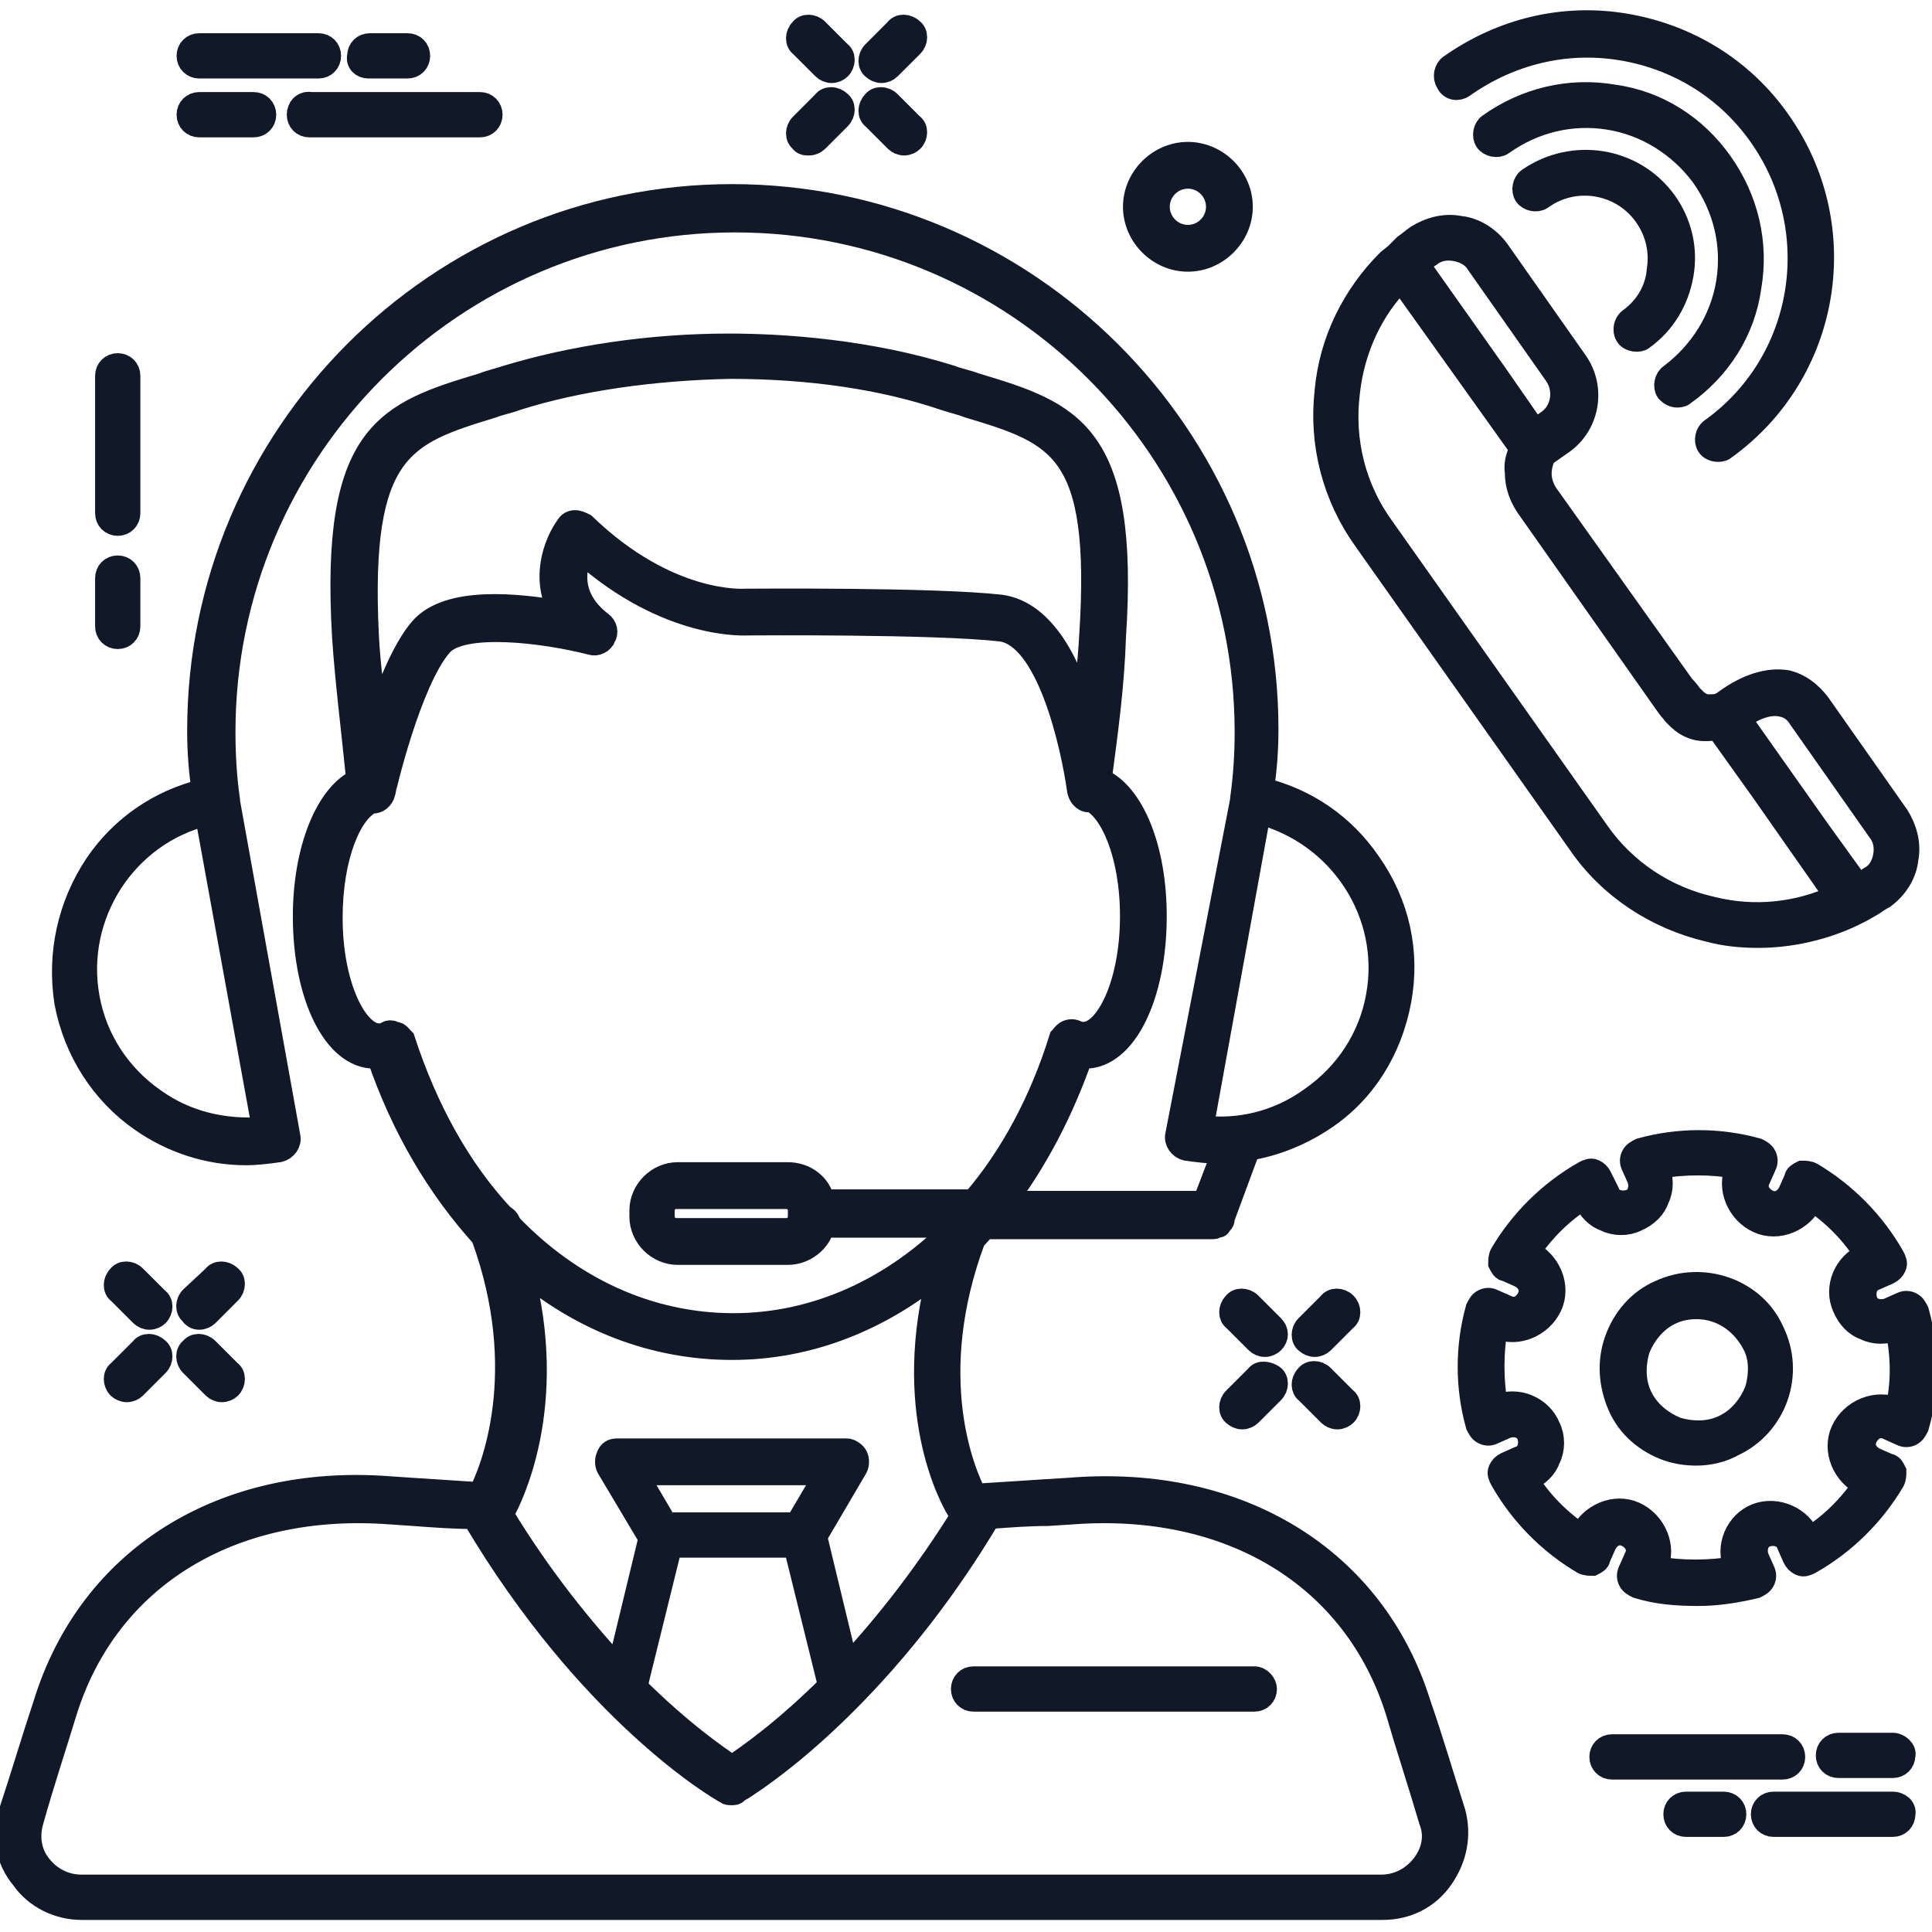 <svg width="40" height="40" viewBox="0 0 40 40" fill="none" xmlns="http://www.w3.org/2000/svg">
<g clip-path="url(#clip0_912_24600)">
<path d="M2.438 10.844C2.562 10.844 2.656 10.75 2.656 10.625V7.781C2.656 7.656 2.562 7.562 2.438 7.562C2.312 7.562 2.219 7.656 2.219 7.781V10.625C2.219 10.75 2.312 10.844 2.438 10.844Z" fill="#111827" stroke="#111827" stroke-width="0.5"/>
<path d="M2.438 13.188C2.562 13.188 2.656 13.094 2.656 12.969V11.969C2.656 11.844 2.562 11.75 2.438 11.75C2.312 11.75 2.219 11.844 2.219 11.969V12.969C2.219 13.094 2.312 13.188 2.438 13.188Z" fill="#111827" stroke="#111827" stroke-width="0.5"/>
<path d="M24.594 5.375C25.188 5.375 25.688 4.875 25.688 4.281C25.688 3.688 25.188 3.188 24.594 3.188C24 3.188 23.5 3.688 23.5 4.281C23.5 4.875 24 5.375 24.594 5.375ZM24.594 3.656C24.938 3.656 25.219 3.938 25.219 4.281C25.219 4.625 24.938 4.906 24.594 4.906C24.25 4.906 23.969 4.625 23.969 4.281C23.969 3.938 24.25 3.656 24.594 3.656Z" fill="#111827" stroke="#111827" stroke-width="0.5"/>
<path d="M6.187 2.375C6.187 2.5 6.28 2.594 6.405 2.594H9.937C10.062 2.594 10.155 2.5 10.155 2.375C10.155 2.25 10.062 2.156 9.937 2.156H6.437C6.28 2.125 6.187 2.25 6.187 2.375Z" fill="#111827" stroke="#111827" stroke-width="0.5"/>
<path d="M4.125 2.594H5.25C5.375 2.594 5.469 2.5 5.469 2.375C5.469 2.25 5.375 2.156 5.25 2.156H4.125C4 2.156 3.906 2.25 3.906 2.375C3.906 2.5 4 2.594 4.125 2.594Z" fill="#111827" stroke="#111827" stroke-width="0.5"/>
<path d="M4.125 1.375H6.594C6.719 1.375 6.812 1.281 6.812 1.156C6.812 1.031 6.719 0.938 6.594 0.938H4.125C4 0.938 3.906 1.031 3.906 1.156C3.906 1.281 4 1.375 4.125 1.375Z" fill="#111827" stroke="#111827" stroke-width="0.5"/>
<path d="M7.625 1.375H8.438C8.563 1.375 8.656 1.281 8.656 1.156C8.656 1.031 8.563 0.938 8.438 0.938H7.656C7.531 0.938 7.438 1.031 7.438 1.156C7.406 1.281 7.5 1.375 7.625 1.375Z" fill="#111827" stroke="#111827" stroke-width="0.5"/>
<path d="M37.125 36.375C37.125 36.25 37.031 36.156 36.906 36.156H33.375C33.25 36.156 33.156 36.25 33.156 36.375C33.156 36.5 33.25 36.594 33.375 36.594H36.906C37.031 36.594 37.125 36.5 37.125 36.375Z" fill="#111827" stroke="#111827" stroke-width="0.5"/>
<path d="M39.188 36.125H38.062C37.938 36.125 37.844 36.219 37.844 36.344C37.844 36.469 37.938 36.562 38.062 36.562H39.188C39.312 36.562 39.406 36.469 39.406 36.344C39.438 36.25 39.312 36.125 39.188 36.125Z" fill="#111827" stroke="#111827" stroke-width="0.5"/>
<path d="M39.188 37.344H36.719C36.594 37.344 36.5 37.438 36.5 37.562C36.5 37.688 36.594 37.781 36.719 37.781H39.188C39.312 37.781 39.406 37.688 39.406 37.562C39.438 37.438 39.312 37.344 39.188 37.344Z" fill="#111827" stroke="#111827" stroke-width="0.5"/>
<path d="M35.688 37.344H34.906C34.781 37.344 34.688 37.438 34.688 37.562C34.688 37.688 34.781 37.781 34.906 37.781H35.688C35.812 37.781 35.906 37.688 35.906 37.562C35.906 37.438 35.812 37.344 35.688 37.344Z" fill="#111827" stroke="#111827" stroke-width="0.5"/>
<path d="M17.062 1.406C17.094 1.438 17.156 1.469 17.219 1.469C17.281 1.469 17.344 1.438 17.375 1.406C17.469 1.312 17.469 1.156 17.375 1.094L16.906 0.625C16.812 0.531 16.656 0.531 16.594 0.625C16.5 0.719 16.5 0.875 16.594 0.938L17.062 1.406Z" fill="#111827" stroke="#111827" stroke-width="0.5"/>
<path d="M18.562 2.906C18.594 2.938 18.656 2.969 18.719 2.969C18.781 2.969 18.844 2.938 18.875 2.906C18.969 2.812 18.969 2.656 18.875 2.594L18.406 2.125C18.312 2.031 18.156 2.031 18.094 2.125C18 2.219 18 2.375 18.094 2.438L18.562 2.906Z" fill="#111827" stroke="#111827" stroke-width="0.5"/>
<path d="M16.75 2.969C16.812 2.969 16.875 2.937 16.906 2.906L17.375 2.437C17.469 2.344 17.469 2.187 17.375 2.125C17.281 2.031 17.125 2.031 17.062 2.125L16.594 2.594C16.5 2.687 16.5 2.844 16.594 2.906C16.625 2.969 16.688 2.969 16.75 2.969Z" fill="#111827" stroke="#111827" stroke-width="0.5"/>
<path d="M18.25 1.469C18.312 1.469 18.375 1.438 18.406 1.406L18.875 0.938C18.969 0.844 18.969 0.688 18.875 0.625C18.781 0.531 18.625 0.531 18.562 0.625L18.094 1.094C18 1.188 18 1.344 18.094 1.406C18.125 1.438 18.188 1.469 18.25 1.469Z" fill="#111827" stroke="#111827" stroke-width="0.5"/>
<path d="M26.344 27.469L25.875 27C25.781 26.906 25.625 26.906 25.562 27C25.469 27.094 25.469 27.25 25.562 27.312L26.031 27.781C26.062 27.812 26.125 27.844 26.188 27.844C26.25 27.844 26.312 27.812 26.344 27.781C26.438 27.688 26.438 27.562 26.344 27.469Z" fill="#111827" stroke="#111827" stroke-width="0.5"/>
<path d="M27.375 28.5C27.281 28.406 27.125 28.406 27.062 28.5C26.969 28.594 26.969 28.75 27.062 28.812L27.531 29.281C27.562 29.312 27.625 29.344 27.688 29.344C27.75 29.344 27.812 29.312 27.844 29.281C27.938 29.187 27.938 29.031 27.844 28.969L27.375 28.5Z" fill="#111827" stroke="#111827" stroke-width="0.5"/>
<path d="M26.031 28.5L25.562 28.969C25.469 29.062 25.469 29.219 25.562 29.281C25.594 29.312 25.656 29.344 25.719 29.344C25.781 29.344 25.844 29.312 25.875 29.281L26.344 28.812C26.438 28.719 26.438 28.562 26.344 28.5C26.25 28.438 26.094 28.406 26.031 28.5Z" fill="#111827" stroke="#111827" stroke-width="0.5"/>
<path d="M27.844 27C27.75 26.906 27.594 26.906 27.531 27L27.062 27.469C26.969 27.562 26.969 27.719 27.062 27.781C27.094 27.812 27.156 27.844 27.219 27.844C27.281 27.844 27.344 27.812 27.375 27.781L27.844 27.312C27.938 27.25 27.938 27.094 27.844 27Z" fill="#111827" stroke="#111827" stroke-width="0.5"/>
<path d="M2.938 27.219C2.969 27.25 3.031 27.281 3.094 27.281C3.156 27.281 3.219 27.25 3.25 27.219C3.344 27.125 3.344 26.969 3.25 26.906L2.781 26.438C2.688 26.344 2.531 26.344 2.469 26.438C2.375 26.531 2.375 26.688 2.469 26.75L2.938 27.219Z" fill="#111827" stroke="#111827" stroke-width="0.5"/>
<path d="M3.969 28.25L4.438 28.719C4.469 28.75 4.531 28.781 4.594 28.781C4.656 28.781 4.719 28.75 4.75 28.719C4.844 28.625 4.844 28.469 4.75 28.406L4.281 27.938C4.188 27.844 4.031 27.844 3.969 27.938C3.875 28 3.875 28.156 3.969 28.25Z" fill="#111827" stroke="#111827" stroke-width="0.5"/>
<path d="M2.469 28.719C2.5 28.75 2.562 28.781 2.625 28.781C2.688 28.781 2.75 28.75 2.781 28.719L3.25 28.25C3.344 28.156 3.344 28 3.25 27.938C3.156 27.844 3 27.844 2.938 27.938L2.469 28.406C2.375 28.469 2.375 28.625 2.469 28.719Z" fill="#111827" stroke="#111827" stroke-width="0.5"/>
<path d="M4.125 27.281C4.188 27.281 4.25 27.25 4.281 27.219L4.75 26.75C4.844 26.656 4.844 26.5 4.75 26.438C4.656 26.344 4.5 26.344 4.438 26.438L3.969 26.875C3.875 26.969 3.875 27.125 3.969 27.188C4 27.25 4.062 27.281 4.125 27.281Z" fill="#111827" stroke="#111827" stroke-width="0.5"/>
<path d="M30.282 1.781C31.25 1.094 32.407 0.812 33.563 1C34.719 1.187 35.75 1.812 36.438 2.781C37.844 4.75 37.407 7.5 35.438 8.906C35.344 8.969 35.313 9.125 35.375 9.219C35.407 9.281 35.5 9.312 35.563 9.312C35.594 9.312 35.657 9.312 35.688 9.281C37.875 7.719 38.375 4.687 36.813 2.5C36.063 1.437 34.938 0.75 33.657 0.531C32.375 0.312 31.094 0.625 30.032 1.375C29.938 1.437 29.907 1.594 29.969 1.687C30.032 1.844 30.188 1.844 30.282 1.781Z" fill="#111827" stroke="#111827" stroke-width="0.5"/>
<path d="M34.718 8.187C34.749 8.187 34.812 8.187 34.843 8.156C35.593 7.625 36.093 6.844 36.218 5.937C36.374 5.031 36.156 4.125 35.624 3.375C35.093 2.625 34.312 2.125 33.406 2C32.499 1.844 31.593 2.062 30.843 2.594C30.749 2.656 30.718 2.812 30.781 2.906C30.843 3 30.999 3.031 31.093 2.969C31.749 2.5 32.531 2.312 33.312 2.437C34.093 2.562 34.781 3 35.249 3.625C35.718 4.281 35.906 5.062 35.781 5.844C35.656 6.625 35.218 7.312 34.593 7.781C34.499 7.844 34.468 8 34.531 8.094C34.593 8.156 34.656 8.187 34.718 8.187Z" fill="#111827" stroke="#111827" stroke-width="0.5"/>
<path d="M33.75 6.625C33.657 6.687 33.625 6.844 33.688 6.937C33.719 7 33.813 7.031 33.875 7.031C33.907 7.031 33.969 7.031 34 7C34.438 6.687 34.719 6.219 34.813 5.687C34.907 5.156 34.782 4.625 34.469 4.187C33.813 3.281 32.563 3.094 31.657 3.719C31.563 3.781 31.532 3.937 31.594 4.031C31.657 4.125 31.813 4.156 31.907 4.094C32.594 3.594 33.563 3.75 34.063 4.437C34.313 4.781 34.407 5.187 34.344 5.594C34.313 6 34.094 6.375 33.75 6.625Z" fill="#111827" stroke="#111827" stroke-width="0.5"/>
<path d="M32.718 17.469C33.343 18.375 34.312 19 35.375 19.25C35.718 19.344 36.062 19.375 36.406 19.375C37.062 19.375 37.75 19.219 38.343 18.938L38.531 18.844L38.75 18.719C38.843 18.656 38.937 18.594 39 18.562C39.25 18.375 39.437 18.094 39.468 17.781C39.531 17.469 39.437 17.156 39.281 16.906L37.656 14.594C37.468 14.344 37.25 14.188 37 14.125C36.625 14.062 36.187 14.188 35.718 14.531C35.687 14.562 35.656 14.562 35.625 14.594C35.531 14.625 35.468 14.625 35.375 14.625C35.281 14.625 35.218 14.594 35.125 14.531C35.125 14.531 35.062 14.469 35 14.406C34.937 14.312 34.875 14.25 34.843 14.219L32.062 10.312C31.937 10.156 31.875 9.969 31.875 9.812C31.875 9.687 31.906 9.531 31.968 9.437C32 9.406 32 9.375 32.031 9.375L32.343 9.156C32.875 8.781 33 8.031 32.625 7.5L31 5.187C30.812 4.937 30.531 4.75 30.218 4.719C29.906 4.656 29.593 4.75 29.343 4.906C29.25 4.969 29.187 5.031 29.093 5.094L28.906 5.281L28.75 5.406C28.031 6.125 27.562 7.062 27.468 8.094C27.343 9.187 27.625 10.281 28.281 11.188L32.718 17.469ZM36.906 14.594C37.062 14.625 37.187 14.719 37.281 14.875L38.906 17.188C39.031 17.344 39.062 17.531 39.031 17.719C39 17.906 38.906 18.094 38.718 18.188C38.625 18.25 38.531 18.312 38.468 18.344L37.656 17.219L36 14.875C36.343 14.625 36.656 14.531 36.906 14.594ZM29.593 5.281C29.75 5.156 29.937 5.125 30.125 5.156C30.312 5.187 30.5 5.281 30.593 5.437L32.218 7.75C32.437 8.062 32.375 8.531 32.031 8.75L31.781 8.937L31 7.812L29.343 5.469C29.406 5.406 29.5 5.344 29.593 5.281ZM27.906 8.125C28 7.25 28.375 6.406 29 5.781L31.5 9.281C31.437 9.437 31.375 9.594 31.406 9.781C31.406 10.062 31.5 10.312 31.687 10.562L34.437 14.469C34.5 14.562 34.593 14.688 34.625 14.719C34.718 14.844 34.812 14.906 34.843 14.938C34.968 15.031 35.125 15.094 35.281 15.094C35.375 15.094 35.468 15.094 35.562 15.062L36.5 16.375L38.031 18.562C37.218 18.938 36.312 19.031 35.437 18.812C34.468 18.594 33.625 18.031 33.062 17.219L28.625 10.938C28.031 10.125 27.781 9.125 27.906 8.125Z" fill="#111827" stroke="#111827" stroke-width="0.5"/>
<path d="M25.969 34.75H20.156C20.031 34.75 19.938 34.844 19.938 34.969C19.938 35.094 20.031 35.188 20.156 35.188H25.969C26.094 35.188 26.188 35.094 26.188 34.969C26.188 34.875 26.094 34.75 25.969 34.75Z" fill="#111827" stroke="#111827" stroke-width="0.5"/>
<path d="M29.375 35.281C28.438 32.281 25.656 30.562 22.156 30.844L21.656 30.875C21.156 30.906 20.719 30.938 20.188 30.969C19.938 30.5 19.094 28.5 20.156 25.656C20.25 25.562 20.312 25.469 20.406 25.406H25.094C25.125 25.406 25.156 25.406 25.188 25.375C25.188 25.375 25.188 25.375 25.219 25.375C25.25 25.375 25.25 25.344 25.25 25.344C25.25 25.344 25.25 25.344 25.281 25.312C25.281 25.312 25.312 25.281 25.312 25.25C25.312 25.25 25.312 25.25 25.312 25.219L25.844 23.781C26.406 23.688 26.938 23.469 27.406 23.156C28.25 22.594 28.781 21.719 28.969 20.719C29.156 19.719 28.938 18.719 28.344 17.875C27.812 17.094 27.031 16.562 26.125 16.344C26.188 15.938 26.219 15.531 26.219 15.094C26.219 9.031 21.25 4.062 15.156 4.062C9.063 4.062 4.125 9.031 4.125 15.125C4.125 15.562 4.156 15.969 4.219 16.375C3.313 16.594 2.531 17.125 2 17.906C1.438 18.75 1.219 19.75 1.375 20.75C1.563 21.75 2.125 22.625 2.938 23.188C3.563 23.625 4.313 23.875 5.094 23.875C5.313 23.875 5.563 23.844 5.781 23.812C5.906 23.781 6 23.656 5.969 23.531L4.719 16.594V16.562C4.656 16.125 4.625 15.656 4.625 15.156C4.625 9.312 9.375 4.562 15.219 4.562C21.062 4.562 25.812 9.312 25.812 15.156C25.812 15.625 25.781 16.094 25.719 16.531V16.562L24.375 23.5C24.344 23.625 24.438 23.75 24.562 23.781C24.781 23.812 25.031 23.844 25.25 23.844C25.281 23.844 25.312 23.844 25.344 23.844L24.938 24.906H20.781C21.438 24.031 21.969 23.031 22.375 21.875C22.406 21.875 22.438 21.875 22.469 21.875C23.281 21.875 23.906 20.625 23.906 18.969C23.906 17.562 23.438 16.438 22.781 16.156V16.031C22.906 15.094 23.031 14.156 23.062 13.188C23.344 8.938 22.156 8.562 20.188 7.969C20.031 7.906 19.844 7.875 19.688 7.812C18 7.281 16.25 7.156 15.094 7.156C13.438 7.156 11.844 7.406 10.5 7.812C10.312 7.875 10.156 7.906 10 7.969C8.031 8.562 6.875 8.938 7.125 13.188C7.188 14.125 7.313 15.094 7.406 16.031L7.438 16.156C6.781 16.438 6.313 17.594 6.313 18.969C6.313 20.625 6.938 21.875 7.75 21.875C7.781 21.875 7.813 21.875 7.844 21.875C8.344 23.344 9.094 24.594 10 25.594C11.031 28.406 10.188 30.469 9.938 30.938C9.438 30.906 9 30.875 8.5 30.844L8.031 30.812C4.625 30.562 1.875 32.25 0.938 35.281C0.688 36.031 0.469 36.781 0.219 37.531C0.063 38 0.156 38.5 0.469 38.875C0.75 39.281 1.219 39.5 1.688 39.5H28.625C29.125 39.5 29.562 39.281 29.844 38.875C30.125 38.469 30.219 38 30.094 37.531C29.844 36.75 29.625 36 29.375 35.281ZM3.188 22.781C2.469 22.281 1.969 21.531 1.813 20.656C1.5 18.938 2.594 17.25 4.281 16.844L5.469 23.375C4.625 23.438 3.844 23.25 3.188 22.781ZM24.875 23.344L26.062 16.812C27.75 17.25 28.844 18.906 28.531 20.625C28.375 21.5 27.875 22.25 27.156 22.75C26.469 23.25 25.656 23.438 24.875 23.344ZM10.188 8.406C10.344 8.344 10.531 8.312 10.688 8.25C11.969 7.844 13.531 7.625 15.125 7.594C16.75 7.594 18.281 7.812 19.562 8.25C19.75 8.312 19.906 8.344 20.062 8.406C21.938 8.969 22.844 9.281 22.594 13.156C22.562 13.719 22.5 14.281 22.438 14.812C22.156 13.812 21.625 12.688 20.719 12.562C19.344 12.406 15.594 12.438 15.438 12.438C15.406 12.438 13.844 12.562 12.094 10.875C12.031 10.844 11.969 10.812 11.906 10.812C11.844 10.812 11.781 10.844 11.75 10.906C11.5 11.25 11.219 12 11.625 12.688C10.719 12.531 9.281 12.375 8.719 13.031C8.344 13.469 8 14.344 7.781 15.062C7.719 14.438 7.625 13.781 7.594 13.156C7.406 9.281 8.344 8.969 10.188 8.406ZM8.188 21.406C8.156 21.406 8.125 21.375 8.094 21.375C8.063 21.375 8.031 21.375 8 21.406C7.938 21.438 7.906 21.438 7.844 21.438C7.375 21.438 6.844 20.438 6.844 19C6.844 17.719 7.25 16.781 7.688 16.594H7.719C7.813 16.594 7.906 16.531 7.938 16.406C7.938 16.375 8.469 14.094 9.125 13.344C9.563 12.844 11.281 13.062 12.25 13.312C12.344 13.344 12.469 13.281 12.5 13.188C12.562 13.094 12.531 12.969 12.438 12.906C11.75 12.375 11.875 11.75 12.031 11.406C13.844 13.031 15.469 12.906 15.5 12.906C15.531 12.906 19.344 12.875 20.719 13.031C21.719 13.156 22.219 15.469 22.344 16.375C22.375 16.5 22.469 16.594 22.594 16.562C23 16.75 23.438 17.656 23.438 18.969C23.438 20.406 22.906 21.406 22.438 21.406C22.375 21.406 22.344 21.406 22.281 21.375C22.219 21.344 22.156 21.344 22.094 21.375C22.031 21.406 22 21.469 21.969 21.5C21.562 22.812 20.938 23.969 20.156 24.875H17.031C16.969 24.531 16.656 24.312 16.312 24.312H14.031C13.625 24.312 13.281 24.656 13.281 25.062V25.188C13.281 25.594 13.625 25.938 14.031 25.938H16.312C16.656 25.938 16.969 25.688 17.031 25.375H19.812C18.531 26.688 16.906 27.438 15.188 27.438C13.438 27.438 11.812 26.688 10.531 25.344C10.531 25.344 10.531 25.344 10.531 25.312C10.5 25.25 10.469 25.219 10.406 25.188C9.5 24.219 8.813 22.969 8.344 21.531C8.281 21.469 8.25 21.406 8.188 21.406ZM16.562 25.188C16.562 25.344 16.438 25.469 16.281 25.469H14C13.844 25.469 13.719 25.344 13.719 25.188V25.062C13.719 24.906 13.844 24.781 14 24.781H16.281C16.438 24.781 16.562 24.906 16.562 25.062V25.188ZM10.781 26.25C12.031 27.312 13.531 27.906 15.156 27.906C16.75 27.906 18.219 27.312 19.469 26.281C18.688 29.156 19.688 31 19.844 31.25C19.875 31.312 19.906 31.344 19.938 31.375C19.219 32.531 18.406 33.594 17.531 34.531L16.875 31.812L17.719 30.375C17.75 30.312 17.75 30.219 17.719 30.156C17.688 30.094 17.594 30.031 17.531 30.031H12.781C12.688 30.031 12.625 30.062 12.594 30.156C12.562 30.219 12.562 30.312 12.594 30.375L13.469 31.844L12.812 34.562C12.062 33.75 11.188 32.688 10.375 31.344C10.406 31.312 10.406 31.281 10.438 31.25C10.531 31.062 11.562 29.125 10.781 26.25ZM15.156 36.594C14.875 36.406 14.094 35.875 13.125 34.906C13.156 34.875 13.188 34.844 13.188 34.781L13.875 32H16.469L17.156 34.781C17.156 34.812 17.188 34.844 17.219 34.875C16.219 35.875 15.438 36.406 15.156 36.594ZM16.5 31.562H13.781L13.156 30.5H17.125L16.5 31.562ZM29.469 38.625C29.25 38.906 28.938 39.062 28.594 39.062H1.688C1.344 39.062 1.031 38.906 0.813 38.625C0.594 38.344 0.563 38 0.656 37.688C0.875 36.906 1.125 36.156 1.344 35.438C2.219 32.625 4.813 31.062 8.094 31.312L8.562 31.344C9 31.375 9.375 31.406 9.812 31.406C12.219 35.469 14.906 37.031 15.031 37.094C15.062 37.125 15.094 37.125 15.156 37.125C15.188 37.125 15.219 37.125 15.25 37.094C15.281 37.062 16.219 36.531 17.5 35.25C18.594 34.156 19.594 32.875 20.469 31.406C20.906 31.375 21.281 31.344 21.688 31.344L22.188 31.312C25.469 31.062 28.062 32.625 28.938 35.438C29.156 36.188 29.406 36.938 29.625 37.688C29.75 38 29.688 38.344 29.469 38.625Z" fill="#111827" stroke="#111827" stroke-width="0.5"/>
<path d="M34.375 26.75C33.938 26.938 33.625 27.312 33.469 27.75C33.313 28.188 33.344 28.656 33.532 29.094C33.719 29.531 34.094 29.844 34.532 30C34.719 30.062 34.907 30.094 35.125 30.094C35.375 30.094 35.657 30.031 35.875 29.906C36.75 29.5 37.125 28.438 36.688 27.562C36.313 26.719 35.25 26.344 34.375 26.75ZM36.375 28.781C36.25 29.094 36.032 29.375 35.719 29.531C35.407 29.688 35.063 29.688 34.719 29.594C34.407 29.469 34.125 29.25 33.969 28.938C33.813 28.625 33.813 28.281 33.907 27.938C34.032 27.625 34.25 27.344 34.563 27.188C34.75 27.094 34.938 27.062 35.125 27.062C35.625 27.062 36.063 27.344 36.313 27.812C36.469 28.094 36.469 28.438 36.375 28.781Z" fill="#111827" stroke="#111827" stroke-width="0.5"/>
<path d="M39.688 27.156C39.656 27.094 39.625 27.031 39.562 27C39.5 26.969 39.438 26.969 39.375 27L39.094 27.125C39 27.156 38.906 27.156 38.812 27.125C38.719 27.094 38.656 27.031 38.625 26.938C38.562 26.75 38.625 26.531 38.812 26.469L39.094 26.344C39.156 26.312 39.188 26.281 39.219 26.219C39.25 26.156 39.219 26.094 39.188 26.031C38.781 25.312 38.188 24.719 37.5 24.312C37.438 24.281 37.375 24.281 37.312 24.281C37.25 24.312 37.188 24.344 37.188 24.406L37.062 24.688C36.969 24.875 36.781 24.969 36.594 24.875C36.406 24.781 36.312 24.594 36.406 24.406L36.531 24.125C36.562 24.062 36.562 24 36.531 23.938C36.5 23.875 36.438 23.844 36.375 23.812C35.594 23.594 34.75 23.594 33.969 23.812C33.906 23.844 33.844 23.875 33.812 23.938C33.781 24 33.781 24.062 33.812 24.125L33.938 24.406C33.969 24.5 33.969 24.594 33.938 24.688C33.906 24.781 33.844 24.844 33.75 24.875C33.656 24.906 33.562 24.906 33.469 24.875C33.375 24.844 33.312 24.781 33.281 24.688L33.125 24.375C33.094 24.312 33.062 24.281 33 24.25C32.938 24.219 32.875 24.25 32.812 24.281C32.094 24.688 31.5 25.281 31.094 25.969C31.062 26.031 31.062 26.094 31.062 26.156C31.094 26.219 31.125 26.281 31.188 26.281L31.469 26.406C31.656 26.5 31.75 26.688 31.656 26.875C31.562 27.062 31.375 27.156 31.188 27.062L30.906 26.938C30.844 26.906 30.781 26.906 30.719 26.938C30.656 26.969 30.625 27.031 30.594 27.094C30.375 27.875 30.375 28.719 30.594 29.5C30.625 29.562 30.656 29.625 30.719 29.656C30.781 29.688 30.844 29.688 30.906 29.656L31.188 29.531C31.375 29.469 31.594 29.531 31.656 29.719C31.688 29.812 31.688 29.906 31.656 30C31.625 30.094 31.562 30.156 31.469 30.188L31.188 30.312C31.125 30.344 31.094 30.375 31.062 30.438C31.031 30.5 31.062 30.562 31.094 30.625C31.5 31.344 32.094 31.938 32.781 32.344C32.844 32.375 32.906 32.375 32.969 32.375C33.031 32.344 33.094 32.312 33.094 32.25L33.219 31.969C33.312 31.781 33.5 31.688 33.688 31.781C33.875 31.875 33.969 32.062 33.875 32.25L33.75 32.531C33.719 32.594 33.719 32.656 33.75 32.719C33.781 32.781 33.844 32.812 33.906 32.844C34.312 32.969 34.719 33 35.156 33C35.562 33 35.938 32.938 36.344 32.844C36.406 32.812 36.469 32.781 36.5 32.719C36.531 32.656 36.531 32.594 36.5 32.531L36.375 32.25C36.312 32.062 36.375 31.844 36.562 31.781C36.75 31.719 36.969 31.781 37.031 31.969L37.156 32.25C37.188 32.312 37.219 32.344 37.281 32.375C37.344 32.406 37.406 32.375 37.469 32.344C38.188 31.938 38.781 31.344 39.188 30.656C39.219 30.594 39.219 30.531 39.219 30.469C39.188 30.406 39.156 30.344 39.094 30.344L38.812 30.219C38.625 30.125 38.531 29.938 38.625 29.75C38.719 29.562 38.906 29.469 39.094 29.562L39.375 29.688C39.438 29.719 39.5 29.719 39.562 29.688C39.625 29.656 39.656 29.594 39.688 29.531C39.906 28.781 39.906 27.938 39.688 27.156ZM39.281 29.188C38.844 29 38.344 29.219 38.156 29.625C37.969 30.031 38.188 30.531 38.594 30.719H38.625C38.312 31.188 37.906 31.594 37.438 31.875V31.844C37.281 31.438 36.781 31.219 36.375 31.375C35.969 31.531 35.75 32.031 35.938 32.438V32.469C35.375 32.562 34.812 32.562 34.281 32.469V32.438C34.469 32.031 34.25 31.531 33.844 31.344C33.438 31.156 32.938 31.375 32.75 31.781V31.812C32.281 31.5 31.875 31.094 31.594 30.625H31.625C31.844 30.531 32 30.375 32.062 30.188C32.156 30 32.156 29.75 32.062 29.562C31.906 29.156 31.406 28.938 31 29.125H30.969C30.875 28.562 30.875 28 30.969 27.469H31C31.406 27.656 31.906 27.438 32.094 27.031C32.281 26.625 32.062 26.125 31.656 25.938H31.625C31.938 25.469 32.344 25.062 32.812 24.781V24.812C32.906 25.031 33.062 25.188 33.25 25.25C33.438 25.344 33.688 25.344 33.875 25.25C34.094 25.156 34.25 25 34.312 24.812C34.406 24.625 34.406 24.375 34.312 24.188V24.156C34.875 24.062 35.438 24.062 35.969 24.156V24.188C35.781 24.594 36 25.094 36.406 25.281C36.812 25.469 37.312 25.25 37.5 24.844V24.812C37.969 25.125 38.375 25.531 38.656 26H38.625C38.219 26.156 38 26.656 38.188 27.062C38.281 27.281 38.438 27.438 38.625 27.5C38.812 27.594 39.062 27.594 39.25 27.5H39.281C39.406 28.094 39.406 28.656 39.281 29.188Z" fill="#111827" stroke="#111827" stroke-width="0.5"/>
</g>
<defs>
<clipPath id="clip0_912_24600">
<rect width="40" height="40" fill="white"/>
</clipPath>
</defs>
</svg>
